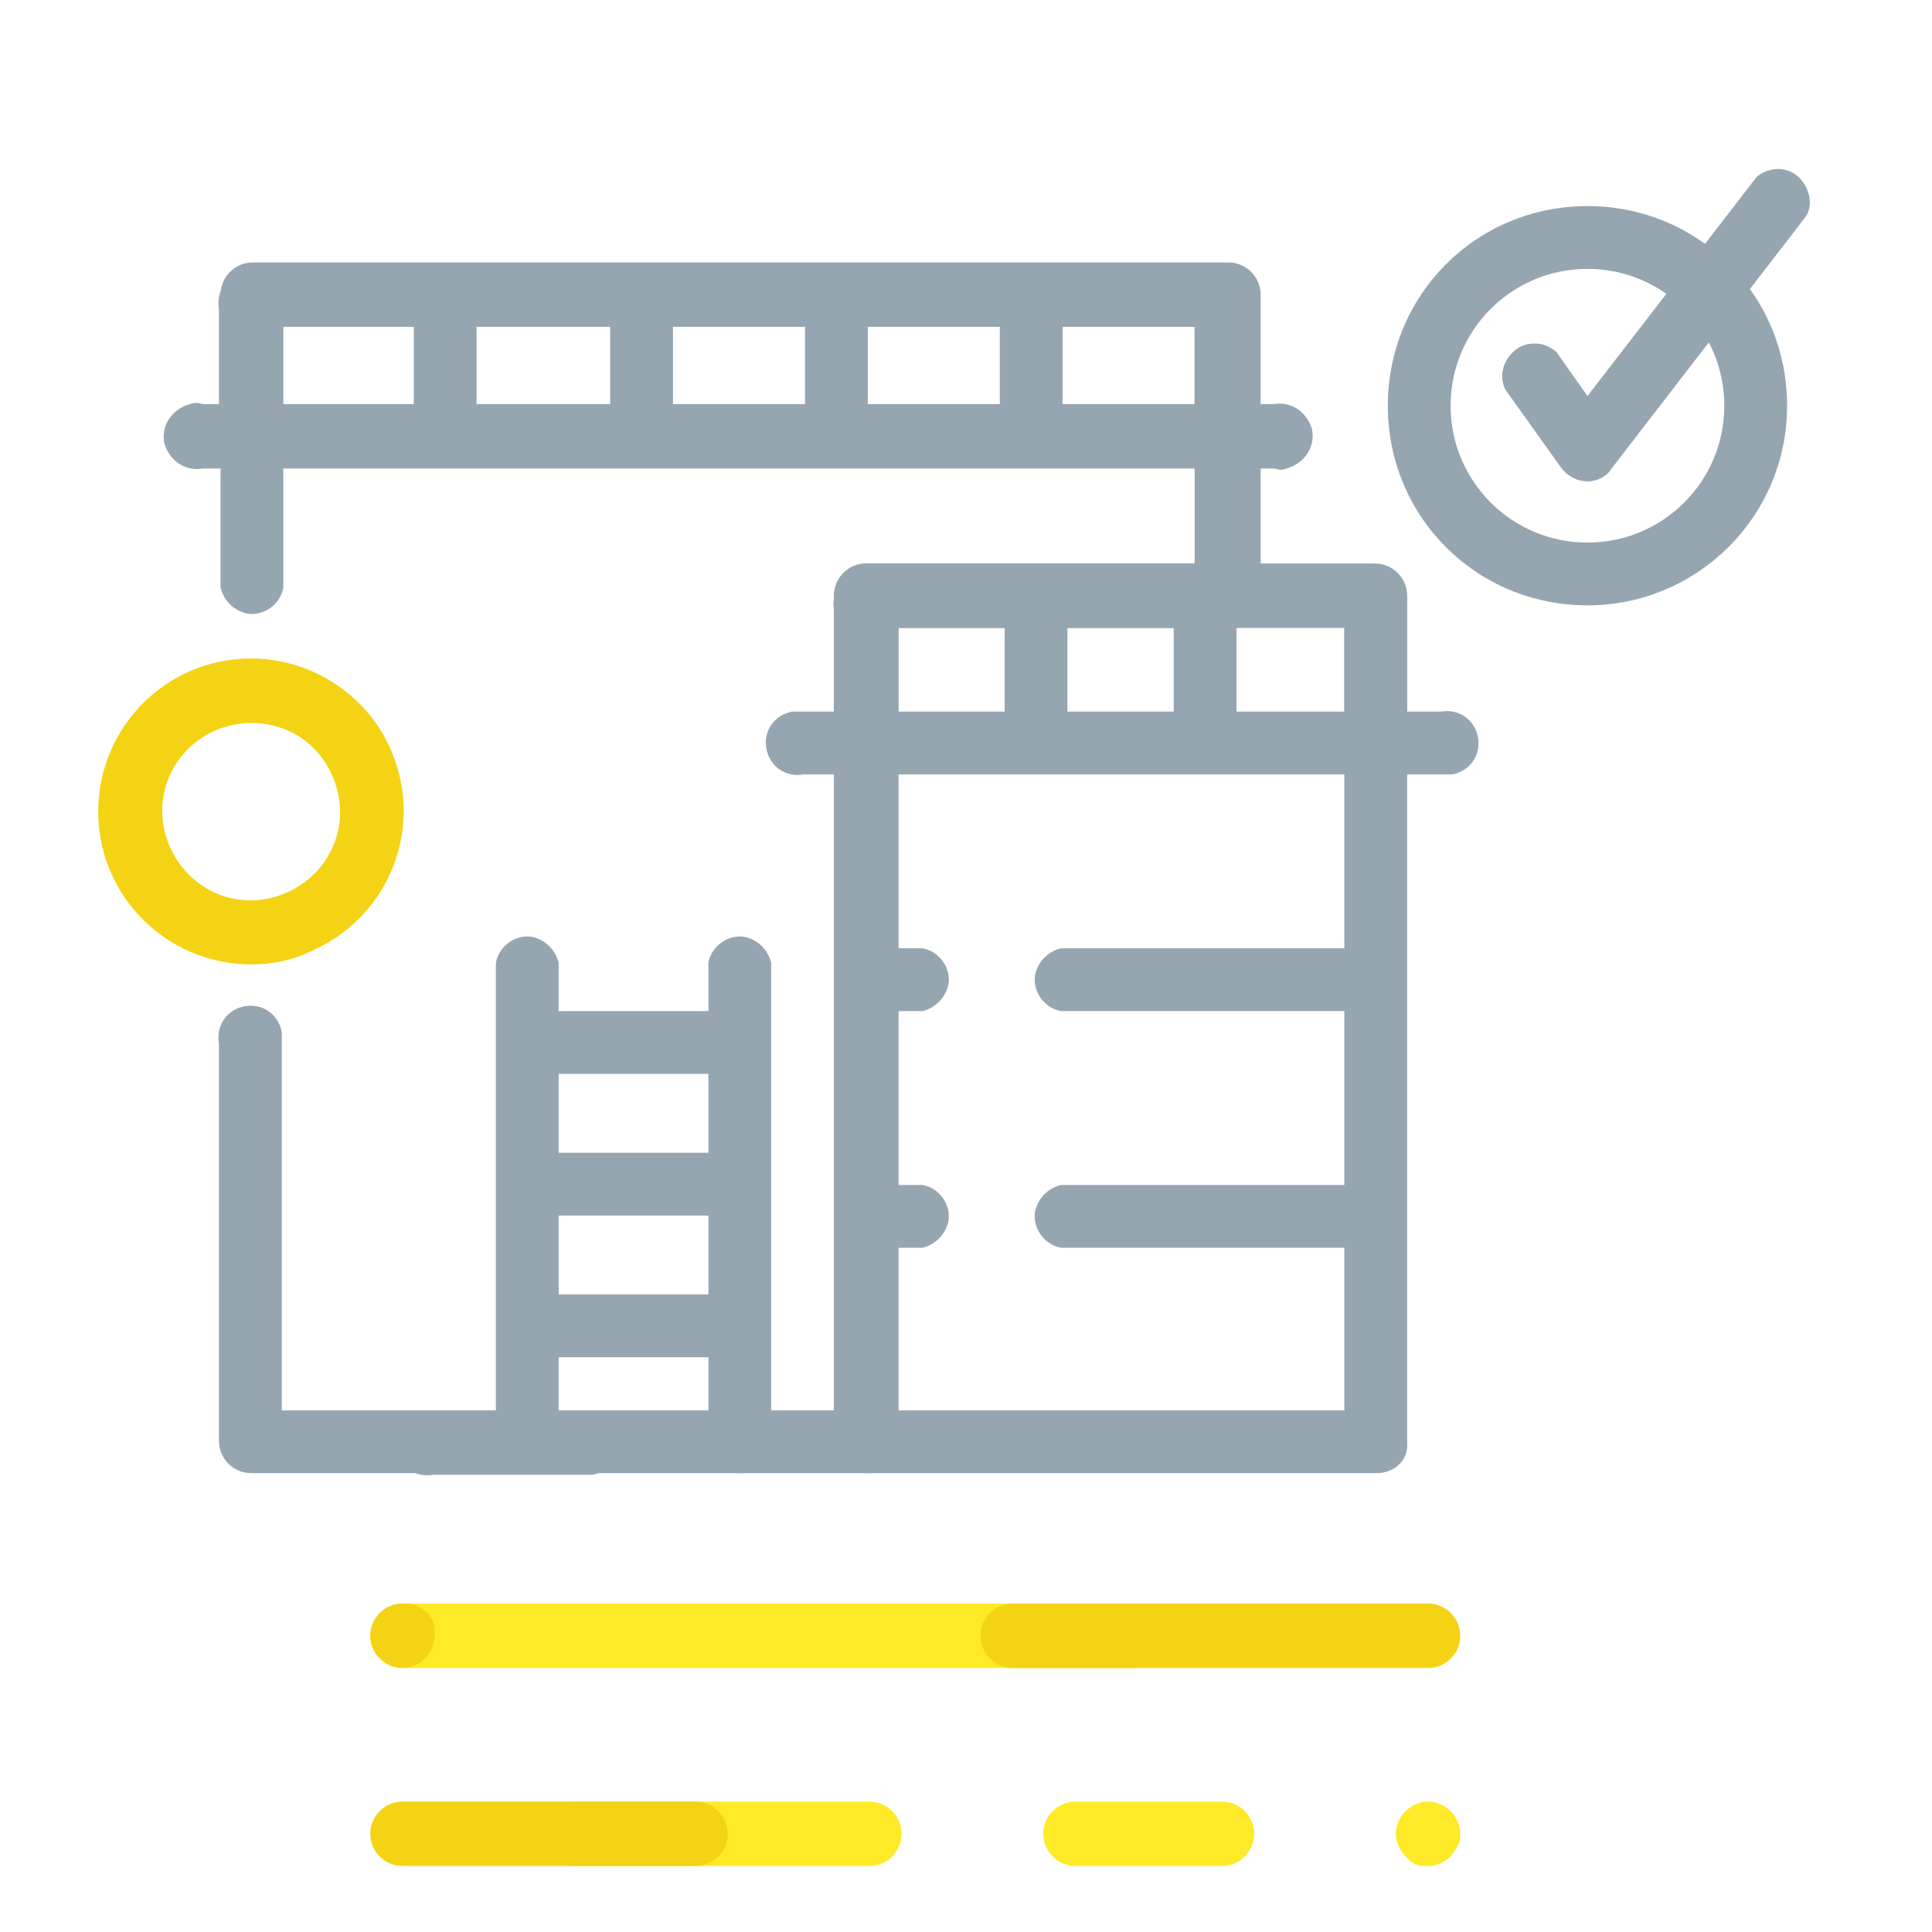 <?xml version="1.0" encoding="utf-8"?>
<!-- Generator: Adobe Illustrator 24.0.2, SVG Export Plug-In . SVG Version: 6.00 Build 0)  -->
<svg version="1.1" id="Capa_1" xmlns="http://www.w3.org/2000/svg" xmlns:xlink="http://www.w3.org/1999/xlink" x="0px" y="0px"
	 viewBox="0 0 120 120" style="enable-background:new 0 0 120 120;" xml:space="preserve">
<style type="text/css">
	.st0{fill:none;}
	.st1{fill:#FFEA27;}
	.st2{fill:#F4D314;}
	.st3{fill:#95A6B1;}
</style>
<title>01-icon_ocenza_retos_que_nos_impulsan</title>
<rect class="st0" width="120" height="120"/>
<path class="st1" d="M54,115.9H35.7c-1.1,0-2-0.9-2-2s0.9-2,2-2H54c1.1,0,2,0.9,2,2S55.1,115.9,54,115.9z"/>
<path class="st1" d="M75.9,115.9h-9.1c-1.1,0-2-0.9-2-2s0.9-2,2-2h9.1c1.1,0,2,0.9,2,2S77,115.9,75.9,115.9z"/>
<path class="st1" d="M88.7,115.9c-0.1,0-0.3,0-0.4,0c-0.1,0-0.3-0.1-0.4-0.1c-0.1-0.1-0.2-0.1-0.3-0.2c-0.1-0.1-0.2-0.2-0.3-0.3
	c-0.2-0.2-0.3-0.4-0.4-0.6c-0.1-0.2-0.2-0.5-0.2-0.8c0-0.5,0.2-1,0.6-1.4c0.8-0.8,2-0.8,2.8,0c0.4,0.4,0.6,0.9,0.6,1.4
	c0,0.3,0,0.5-0.2,0.8c-0.1,0.2-0.3,0.5-0.4,0.6C89.7,115.7,89.2,115.9,88.7,115.9z"/>
<path class="st2" d="M43.2,115.9H25c-1.1,0-2-0.9-2-2s0.9-2,2-2h18.2c1.1,0,2,0.9,2,2S44.3,115.9,43.2,115.9L43.2,115.9z"/>
<path class="st1" d="M70.4,103.6H25c-1.1,0-2-0.9-2-2s0.9-2,2-2h45.4c1.1,0,2,0.9,2,2S71.5,103.6,70.4,103.6z"/>
<path class="st2" d="M25,103.6c-1.1,0-2-0.9-2-2c0-1.1,0.9-2,2-2c0.1,0,0.3,0,0.4,0c0.1,0,0.2,0.1,0.4,0.1c0.1,0,0.2,0.1,0.4,0.2
	c0.1,0.1,0.2,0.2,0.3,0.2c0.1,0.1,0.2,0.2,0.2,0.3c0.1,0.1,0.1,0.2,0.2,0.3c0,0.1,0.1,0.2,0.1,0.4c0,0.1,0,0.3,0,0.4
	C27,102.7,26.1,103.6,25,103.6L25,103.6z"/>
<path class="st2" d="M88.7,103.6H62.9c-1.1,0-2-0.9-2-2s0.9-2,2-2h25.8c1.1,0,2,0.9,2,2S89.8,103.6,88.7,103.6z"/>
<path class="st2" d="M15.6,59.9c-5.2,0-9.5-4.2-9.5-9.5c0-5.2,4.2-9.5,9.5-9.5c3.7,0,7.1,2.2,8.6,5.5l0,0c2.2,4.8,0.1,10.4-4.7,12.6
	C18.3,59.6,17,59.9,15.6,59.9z M15.6,44.9c-0.8,0-1.6,0.2-2.3,0.5c-2.8,1.3-4,4.5-2.7,7.3s4.5,4,7.3,2.7s4-4.5,2.7-7.3
	C19.7,46.1,17.8,44.9,15.6,44.9z"/>
<path class="st3" d="M85.5,91.5H53.8c-1.1,0-2-0.9-2-2V37c0-1.1,0.9-2,2-2h31.6c1.1,0,2,0.9,2,2v52.6C87.5,90.7,86.6,91.5,85.5,91.5
	z M55.8,87.6h27.7V39H55.8V87.6z"/>
<path class="st3" d="M53.8,91.5H15.6c-1.1,0-2-0.9-2-2V64.8c-0.2-1.1,0.5-2.1,1.6-2.3s2.1,0.5,2.3,1.6c0,0.2,0,0.5,0,0.7v22.8h34.3
	V37c0-1.1,0.9-2,2-2h20.4V20.3H17.6v16.2c-0.2,1.1-1.3,1.8-2.3,1.6c-0.8-0.2-1.4-0.8-1.6-1.6V18.3c0-1.1,0.9-2,2-2h60.6
	c1.1,0,2,0.9,2,2V37c0,1.1-0.9,2-2,2H55.8v50.6C55.8,90.6,54.9,91.5,53.8,91.5z"/>
<path class="st3" d="M76.2,28.9c-1.1,0-2-0.9-2-2v-7.7c-0.2-1.1,0.5-2.1,1.6-2.3s2.1,0.5,2.3,1.6c0,0.2,0,0.5,0,0.7v7.8
	C78.1,28,77.3,28.9,76.2,28.9z"/>
<path class="st3" d="M64.1,28.9c-1.1,0-2-0.9-2-2v-7.7c-0.2-1.1,0.5-2.1,1.6-2.3c1.1-0.2,2.1,0.5,2.3,1.6c0,0.2,0,0.5,0,0.7v7.8
	C66,28,65.2,28.9,64.1,28.9z"/>
<path class="st3" d="M52,28.9c-1.1,0-2-0.9-2-2v-7.7c-0.2-1.1,0.5-2.1,1.6-2.3s2.1,0.5,2.3,1.6c0,0.2,0,0.5,0,0.7v7.8
	C53.9,28,53.1,28.9,52,28.9z"/>
<path class="st3" d="M15.6,29c-1.1,0-2-0.9-2-2v-7.8c-0.2-1.1,0.5-2.1,1.6-2.3s2.1,0.5,2.3,1.6c0,0.2,0,0.5,0,0.7V27
	C17.6,28.1,16.7,29,15.6,29z"/>
<path class="st3" d="M39.9,28.9c-1.1,0-2-0.9-2-2v-7.7c-0.2-1.1,0.5-2.1,1.6-2.3s2.1,0.5,2.3,1.6c0,0.2,0,0.5,0,0.7v7.8
	C41.8,28,40.9,28.9,39.9,28.9z"/>
<path class="st3" d="M27.7,29c-1.1,0-2-0.9-2-2v-7.8c-0.2-1.1,0.5-2.1,1.6-2.3s2.1,0.5,2.3,1.6c0,0.2,0,0.5,0,0.7V27
	C29.7,28.1,28.8,29,27.7,29z"/>
<path class="st3" d="M85.5,48c-1.1,0-2-0.9-2-2v-8.1c-0.2-1.1,0.5-2.1,1.6-2.3s2.1,0.5,2.3,1.6c0,0.2,0,0.5,0,0.7V46
	C87.4,47.1,86.5,48,85.5,48z"/>
<path class="st3" d="M74.9,48c-1.1,0-2-0.9-2-2v-8.1c-0.2-1.1,0.5-2.1,1.6-2.3s2.1,0.5,2.3,1.6c0,0.2,0,0.5,0,0.7V46
	C76.9,47.1,76,48,74.9,48z"/>
<path class="st3" d="M64.4,48c-1.1,0-2-0.9-2-2v-8.1c-0.2-1.1,0.5-2.1,1.6-2.3c1.1-0.2,2.1,0.5,2.3,1.6c0,0.2,0,0.5,0,0.7V46
	C66.3,47.1,65.4,48,64.4,48z"/>
<path class="st3" d="M53.8,48c-1.1,0-2-0.9-2-2v-8.1c-0.2-1.1,0.5-2.1,1.6-2.4c1.1-0.2,2.1,0.5,2.4,1.6c0.1,0.3,0.1,0.5,0,0.8V46
	C55.7,47.1,54.9,48,53.8,48z"/>
<path class="st3" d="M89.4,48.1H49.9c-1.1,0.2-2.1-0.5-2.3-1.6s0.5-2.1,1.6-2.3c0.2,0,0.5,0,0.7,0h39.6c1.1-0.2,2.1,0.5,2.3,1.6
	s-0.5,2.1-1.6,2.3C89.9,48.1,89.7,48.1,89.4,48.1z"/>
<path class="st3" d="M85.4,62.8H65.9c-1.1-0.2-1.8-1.3-1.6-2.3c0.2-0.8,0.8-1.4,1.6-1.6h19.5c1.1,0.2,1.8,1.3,1.6,2.3
	C86.8,62,86.2,62.6,85.4,62.8z"/>
<path class="st3" d="M57.3,62.8h-3.5c-1.1,0.2-1.6-0.5-1.8-1.6s0.5-2.1,1.6-2.3c0.2,0-0.1,0,0.2,0h3.5c1.1,0.2,1.8,1.3,1.6,2.3
	C58.7,62,58.1,62.6,57.3,62.8z"/>
<path class="st3" d="M85.4,77.5H65.9c-1.1-0.2-1.8-1.3-1.6-2.3c0.2-0.8,0.8-1.4,1.6-1.6h19.5c1.1,0.2,1.8,1.3,1.6,2.3
	C86.8,76.7,86.2,77.3,85.4,77.5z"/>
<path class="st3" d="M57.3,77.5h-3.5c-1.1,0.2-1.6-0.5-1.8-1.6s0.5-2.1,1.6-2.3c0.2,0-0.1,0,0.2,0h3.5c1.1,0.2,1.8,1.3,1.6,2.3
	C58.7,76.7,58.1,77.3,57.3,77.5z"/>
<path class="st3" d="M79.2,29.1H12.6c-1.1,0.2-2.1-0.5-2.4-1.6c-0.2-1.1,0.5-2.1,1.6-2.4c0.3-0.1,0.5-0.1,0.8,0h66.5
	c1.1-0.2,2.1,0.5,2.4,1.6c0.2,1.1-0.5,2.1-1.6,2.4C79.7,29.2,79.4,29.2,79.2,29.1z"/>
<path class="st3" d="M46,91.5c-1.1,0-2-0.9-2-2V59.8c0.2-1.1,1.3-1.8,2.3-1.6c0.8,0.2,1.4,0.8,1.6,1.6v29.8
	C47.9,90.6,47.1,91.5,46,91.5z"/>
<path class="st3" d="M32.8,91.5c-1.1,0-2-0.9-2-2V59.8c0.2-1.1,1.3-1.8,2.3-1.6c0.8,0.2,1.4,0.8,1.6,1.6v29.8
	C34.7,90.6,33.9,91.5,32.8,91.5z"/>
<path class="st3" d="M46,66.7H33.2c-1.1,0.2-2.1-0.5-2.3-1.6s0.5-2.1,1.6-2.3c0.2,0,0.5,0,0.7,0H46c1.1,0.2,1.8,1.3,1.6,2.3
	C47.4,65.9,46.8,66.6,46,66.7z"/>
<path class="st3" d="M46,75.5H33.2c-1.1,0.2-2.1-0.5-2.3-1.6s0.5-2.1,1.6-2.3c0.2,0,0.5,0,0.7,0H46c1.1,0.2,1.8,1.3,1.6,2.3
	C47.4,74.8,46.8,75.4,46,75.5z"/>
<path class="st3" d="M46,84.3H33.2c-1.1,0.2-2.1-0.5-2.3-1.6s0.5-2.1,1.6-2.3c0.2,0,0.5,0,0.7,0H46c1.1,0.2,1.8,1.3,1.6,2.3
	C47.4,83.6,46.8,84.2,46,84.3z"/>
<path class="st3" d="M36.1,91.6h-9.2c-1.1,0.2-2.1-0.5-2.3-1.6s0.5-2.1,1.6-2.3c0.2,0,0.5,0,0.7,0h9.2c1.1-0.2,2.1,0.5,2.3,1.6
	s-0.5,2.1-1.6,2.3C36.6,91.6,36.3,91.6,36.1,91.6z"/>
<path class="st3" d="M98.6,37.6c-6.9,0-12.4-5.5-12.4-12.4c0-6.9,5.5-12.4,12.4-12.4c6.9,0,12.4,5.5,12.4,12.4c0,0,0,0,0,0
	C111,32.1,105.4,37.6,98.6,37.6z M98.6,16.7c-4.7,0-8.5,3.8-8.5,8.5s3.8,8.5,8.5,8.5c4.7,0,8.5-3.8,8.5-8.5c0,0,0,0,0,0
	C107.1,20.5,103.3,16.7,98.6,16.7z"/>
<path class="st3" d="M98.6,29.9L98.6,29.9c-0.6,0-1.2-0.3-1.6-0.8l-3.5-4.9c-0.5-1,0-2.2,1-2.7c0.7-0.3,1.6-0.2,2.2,0.4l1.9,2.7
	L109.1,11c0.8-0.7,2.1-0.7,2.8,0.2c0.5,0.6,0.7,1.5,0.3,2.2l-12.1,15.7C99.8,29.6,99.2,29.9,98.6,29.9z"/>
</svg>
